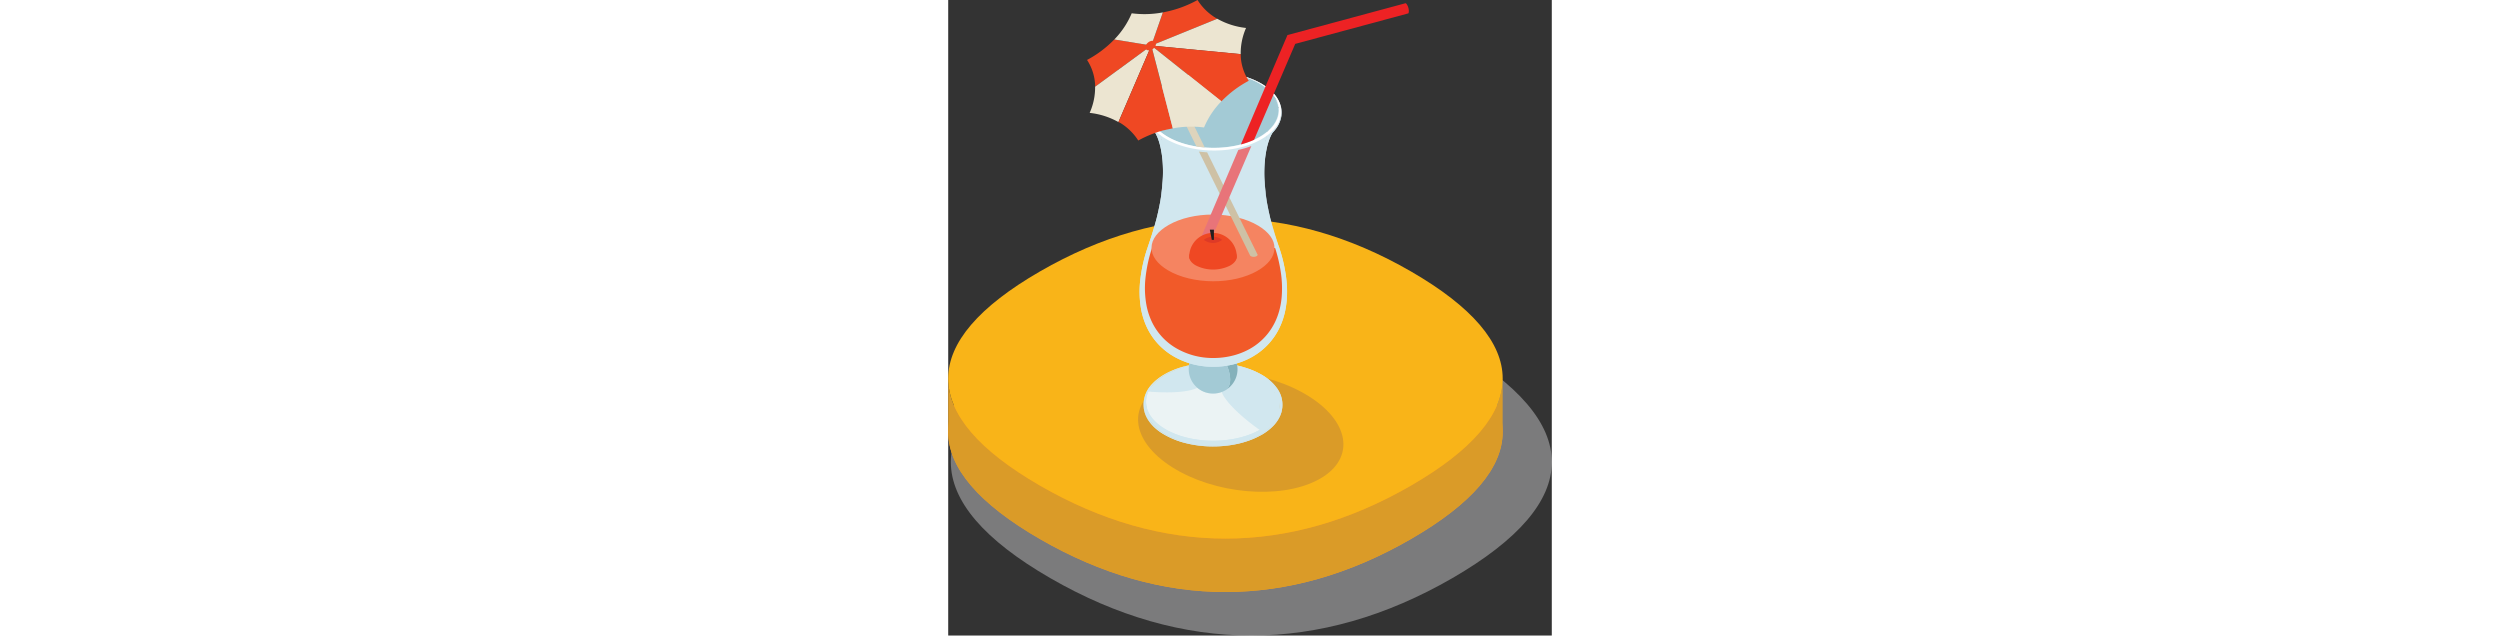 <svg xmlns="http://www.w3.org/2000/svg" viewBox="0 0 251.75 265.08" widht="64" height="64px"><rect x="0" y="0" width="251.75" height="265.08" fill="#333333" stroke="none"/><defs><style>.cls-1{isolation:isolate;}.cls-2{mix-blend-mode:multiply;}.cls-3{fill:#e6e7e8; fill-opacity: 0.4;}.cls-4{fill:#f99b1c;}.cls-5{fill:#da9b28;}.cls-6{fill:#f9b418;}.cls-7{fill:#d1e7ef;}.cls-8{fill:#ebf3f4;}.cls-9{fill:#84b1bb;}.cls-10{fill:#a3cad5;}.cls-11{fill:#fff;}.cls-12{fill:#f15a29;}.cls-13{fill:#f58461;}.cls-14{fill:#ded4bc;}.cls-15{fill:#ef4823;}.cls-16{fill:#ece5d1;}.cls-17{fill:#cec1a5;}.cls-18{fill:#ed2224;}.cls-19{fill:#e87479;}.cls-20{fill:#de3a26;}.cls-21{fill:#231f20;}</style></defs><title>icn_cocktail_pad</title><g class="cls-1"><g id="Слой_2" data-name="Слой 2"><g id="Layer_1" data-name="Layer 1"><g class="cls-2"><path class="cls-3" d="M210.27,144.31c-55.31-31.93-112.39-31.93-167.69,0h0c-27.65,16-41.48,32.19-41.48,48.41s13.83,32.44,41.48,48.41c55.31,31.93,112.39,31.93,167.7,0,27.65-16,41.48-32.19,41.48-48.41S237.92,160.28,210.27,144.31Z"/></g><path class="cls-4" d="M193,135.5C142,106,89.3,106,38.27,135.5h0C12.76,150.23,0,165.19,0,180.16s12.76,29.93,38.27,44.66c51,29.46,103.69,29.46,154.72,0,25.51-14.73,38.27-29.7,38.27-44.66S218.5,150.23,193,135.5Z"/><path class="cls-5" d="M193,202.54C142,232,89.3,232,38.27,202.54,12.76,187.81,0,172.84,0,157.87v22.29c0,15,12.76,29.93,38.27,44.66,51,29.46,103.69,29.46,154.72,0,25.51-14.73,38.27-29.7,38.27-44.66V157.87C231.26,172.84,218.5,187.81,193,202.54Z"/><path class="cls-6" d="M193,113.21c-51-29.46-103.69-29.46-154.72,0h0C12.76,127.94,0,142.91,0,157.87s12.76,29.93,38.27,44.66C89.3,232,142,232,193,202.54c25.51-14.73,38.27-29.7,38.27-44.66S218.5,127.94,193,113.21Z"/><path class="cls-5" d="M150.66,165.43c17.58,11.16,19,26.79,3.18,34.91S111,206,93.38,194.84s-19-26.79-3.18-34.91S133.09,154.27,150.66,165.43Z"/><g class="cls-1"><path class="cls-7" d="M139.38,168.66a11.19,11.19,0,0,0-.36-2.75,12,12,0,0,0-1.42-3.27,15.27,15.27,0,0,0-1.77-2.32,20.27,20.27,0,0,0-3.09-2.71,28.49,28.49,0,0,0-7.12-3.68,43.38,43.38,0,0,0-8.27-2.06c-1.52-.24-3.84-.42-4.34-.43-.66,0-1.53-.08-2.19-.07-1.31,0-3.05.08-4.36.15,0,0-1.95.13-4.3.54-1.23.21-2.86.59-4.07.9-1.4.36-8.58,2.4-13,7.22a12,12,0,0,0-3.59,8.33c0-4.36,2.94-8.71,8.77-12,11.46-6.43,29.78-6.25,40.92.41C136.67,160.21,139.4,164.44,139.38,168.66Z"/><path class="cls-7" d="M139.38,169.06c0-4.22-2.71-8.45-8.19-11.72-11.14-6.66-29.46-6.85-40.92-.41-5.83,3.27-8.76,7.62-8.77,12,0-.13,0-.27,0-.4,0-4.36,2.94-8.71,8.77-12,11.46-6.43,29.78-6.25,40.92.41,5.48,3.27,8.2,7.51,8.19,11.73Z"/><path class="cls-7" d="M139.38,169.06c0,4.36-2.94,8.71-8.77,12a.55.55,0,0,1-.23.5A23.64,23.64,0,0,0,134.1,179a16.64,16.64,0,0,0,3.14-3.41,12.89,12.89,0,0,0,1.7-3.55A11.08,11.08,0,0,0,139.38,169.06Z"/><path class="cls-7" d="M130.39,181.54a26.52,26.52,0,0,0,3.12-2.06c.62-.51,1.43-1.22,2-1.78a12.28,12.28,0,0,0,1.2-1.38,13.62,13.62,0,0,0,1.91-3.31,10.9,10.9,0,0,0,.76-4c0-4.22-2.71-8.45-8.19-11.72-11.14-6.66-29.46-6.85-40.92-.41-5.82,3.27-8.76,7.62-8.77,12a10.53,10.53,0,0,0,.37,2.82,11.79,11.79,0,0,0,.81,2.15,15.63,15.63,0,0,0,4,5,22.63,22.63,0,0,0,3.21,2.28c.92.57,2.23,1.19,3.21,1.66a34.66,34.66,0,0,0,6.17,2.09,45.61,45.61,0,0,0,8.56,1.26,51,51,0,0,0,8.7-.3s1.94-.22,4.21-.73a36.35,36.35,0,0,0,4-1.11,33,33,0,0,0,5.63-2.46.54.54,0,0,1-.54-.07c-11,6.19-28.66,6-39.38-.4S80,164.45,91,158.26s28.66-6,39.38.4,10.47,16.62-.56,22.81A.54.54,0,0,0,130.39,181.54Z"/><path class="cls-7" d="M129.85,181.47c-11,6.19-28.66,6-39.38-.4S80,164.45,91,158.26s28.66-6,39.38.4S140.88,175.28,129.85,181.47Z"/><path class="cls-7" d="M115.54,160.38c-.37-.69-2.45-1.46-4.83-1.47-2.89,0-4.71.86-5,1.44-1.12,2.36-8.71,4.07-22,3,1.28-2.68,3.77-5.21,7.46-7.28,11.07-6.21,28.77-6,39.53.4a17,17,0,0,1,6.93,7C124.23,164.49,116.65,162.75,115.54,160.38Z"/><path class="cls-7" d="M114.82,159.86a9.72,9.72,0,0,0-4.81-.94,10.42,10.42,0,0,0-2.92.49,3.21,3.21,0,0,0-1.55.94A3.17,3.17,0,0,1,106.9,159a8,8,0,0,1,7.23.07,3.11,3.11,0,0,1,1.27,1.29A1.61,1.61,0,0,0,114.82,159.86Z"/><path class="cls-7" d="M115.4,160.38c1.11,2.37,8.69,4.12,22,3.1,2.58,5.5.06,11.62-7.49,15.86-9.63-6.82-15.1-13-15.9-16.06C115.41,162.5,115.87,161.38,115.4,160.38Z"/><path class="cls-8" d="M83.5,163.32c13.32,1.09,20.91-.61,22-3-.47,1,0,2.07,1.26,2.85a8,8,0,0,0,7.23.07c.8,3,6.27,9.24,15.9,16.06-11.07,6.21-28.77,6-39.53-.4C83.23,174.65,81,168.67,83.5,163.32Z"/><path class="cls-7" d="M131,156.43A20.16,20.16,0,0,1,137.2,162a11.41,11.41,0,0,1,2.19,6.66c0,4.36-2.94,8.71-8.77,12a1.77,1.77,0,0,0-.69-1.3c7.55-4.24,10.07-10.35,7.49-15.86a17,17,0,0,0-6.93-7C119.73,150,102,149.83,91,156c-3.7,2.07-6.19,4.6-7.46,7.28-2.55,5.35-.26,11.33,6.9,15.61,10.76,6.43,28.46,6.61,39.53.4a1.77,1.77,0,0,1,.69,1.3c-11.46,6.43-29.78,6.25-40.93-.41-5.48-3.27-8.2-7.51-8.19-11.72a10.82,10.82,0,0,1,.37-2.76A11.92,11.92,0,0,1,83,162.93a14.6,14.6,0,0,1,1.51-2.16,18.46,18.46,0,0,1,2.51-2.44,26.2,26.2,0,0,1,5-3.15,35,35,0,0,1,8-2.72,45.31,45.31,0,0,1,8.61-1.08,50.36,50.36,0,0,1,8.67.47A38.54,38.54,0,0,1,131,156.43Z"/><path class="cls-7" d="M115.46,162.85a3.49,3.49,0,0,1-1.43.43c2-1.14,2.07-3,.1-4.19a8,8,0,0,0-7.23-.07c-2,1.14-2.07,3-.1,4.19a8,8,0,0,0,7.23.07,3.49,3.49,0,0,0,1.43-.43,10.17,10.17,0,0,1-14.67-12,10.06,10.06,0,0,1,3.36-4.86,10.16,10.16,0,0,1,5.9-2.21c.32,0,.63,0,.95,0a10.17,10.17,0,0,1,4.47,19Z"/><path class="cls-7" d="M139.38,168.66v.4c0,4.36-2.94,8.71-8.77,12v-.4C136.44,177.37,139.37,173,139.38,168.66Z"/><path class="cls-9" d="M120.67,154a10,10,0,0,1-1.4,5.11,10.17,10.17,0,0,1-3.81,3.74c1.33-.74,2.12-2.38,2.12-4.63a15.75,15.75,0,0,0-3-8.56c2.33-1.3,2.38-3.46.12-4.81a8.15,8.15,0,0,0-3.73-1,10.09,10.09,0,0,1,3.51.81,10.4,10.4,0,0,1,3.4,2.38A10.16,10.16,0,0,1,120.67,154Z"/><path class="cls-10" d="M105.27,162.71a10.17,10.17,0,0,1,2.82-18.61,9.84,9.84,0,0,1,2-.28,8.28,8.28,0,0,0-3.63.94c-2.33,1.3-2.38,3.46-.12,4.81a9.15,9.15,0,0,0,8.31.08,15.75,15.75,0,0,1,3,8.56c0,2.25-.8,3.89-2.12,4.63a10.24,10.24,0,0,1-5.07,1.3A10.07,10.07,0,0,1,105.27,162.71Z"/><path class="cls-7" d="M115.6,149.29a3.28,3.28,0,0,1-1,.36c2.33-1.3,2.38-3.46.12-4.81a9.15,9.15,0,0,0-8.31-.08c-2.33,1.3-2.38,3.46-.12,4.81a9.15,9.15,0,0,0,8.31.08,3.28,3.28,0,0,0,1-.36,10.48,10.48,0,0,1-6.65,1.2,10.21,10.21,0,0,1-6-3.12c-1.77-1.9-1.24-4.32,1.56-5.89a13.3,13.3,0,0,1,12.07.12c2.67,1.6,3.12,4,1.38,5.81A10,10,0,0,1,115.6,149.29Z"/><path class="cls-7" d="M118,147.42a10,10,0,0,1-2.41,1.88,3.2,3.2,0,0,0,.86-.7A6.42,6.42,0,0,0,118,147.42Z"/><path class="cls-7" d="M105.2,149.15a10.15,10.15,0,0,1-2.2-1.78,6.35,6.35,0,0,0,1.39,1.1,13.3,13.3,0,0,0,12.07.12,3.2,3.2,0,0,1-.86.7A10.41,10.41,0,0,1,105.2,149.15Z"/><path class="cls-7" d="M89.91,181.12a34.28,34.28,0,0,0,9.46,3.77A47,47,0,0,0,110,186.2a47.55,47.55,0,0,0,10.79-1.11,39.92,39.92,0,0,0,5.94-1.83,31.09,31.09,0,0,0,3.62-1.73.55.55,0,0,0,.23-.5c-11.46,6.43-29.78,6.25-40.93-.41-5.48-3.27-8.2-7.51-8.19-11.72a10.83,10.83,0,0,0,.5,3.27,12.42,12.42,0,0,0,1.49,3.11A19.38,19.38,0,0,0,89.91,181.12Z"/><path class="cls-7" d="M81.5,168.9c0-.13,0-.27,0-.4,0,4.22,2.71,8.45,8.19,11.72,11.14,6.66,29.46,6.85,40.93.41v.4c-11.46,6.43-29.78,6.25-40.93-.41C84.21,177.35,81.49,173.12,81.5,168.9Z"/><path class="cls-7" d="M126.68,148.92c-3.13,1.76-7.09.93-10.22-.32,3.38-1.9,3.46-5,.17-7a13.3,13.3,0,0,0-12.07-.12c-3.38,1.9-3.46,5-.17,7a13.3,13.3,0,0,0,12.07.12c3.13,1.25,7.09,2.08,10.22.32a31.41,31.41,0,0,1-3.85,1.82,32.09,32.09,0,0,1-4.76,1.44,37.49,37.49,0,0,1-4.72.7,36.12,36.12,0,0,1-6.3-.07,36.66,36.66,0,0,1-4.82-.84A32.47,32.47,0,0,1,96.7,150a29,29,0,0,1-8.47-5.86,27.64,27.64,0,0,1-5.08-7.08,31,31,0,0,1-2.94-9.63,42.57,42.57,0,0,1-.12-10.54A63.47,63.47,0,0,1,82.29,106c.39-1.31,1-3,1.4-4.33,1.07-3,3.66-5.88,7.77-8.19,10.89-6.11,28.29-5.93,38.88.39,3.82,2.28,6.22,5,7.23,7.94a65.7,65.7,0,0,1,3.54,15.45,41.14,41.14,0,0,1-.61,12.59,31.94,31.94,0,0,1-1.82,5.72,28.72,28.72,0,0,1-2.58,4.71c-.63.86-1.49,2-2.19,2.8a25.55,25.55,0,0,1-1.91,1.94A28.78,28.78,0,0,1,126.68,148.92Z"/><path class="cls-7" d="M133.92,143.13a27.74,27.74,0,0,1-7.24,5.79,7.64,7.64,0,0,0,2.19-1.86c3.86-4.69,4.16-15,.91-30.64a22.64,22.64,0,0,0,3.68-2.54c4.16-3.58,5.54-7.93,4.11-12,.75,2.26,1.35,4,2,6.6a64.49,64.49,0,0,1,1.27,6.43,47.29,47.29,0,0,1,.34,10.58C140.39,134.27,136.8,139.93,133.92,143.13Z"/><path class="cls-7" d="M93.76,148.5a27.53,27.53,0,0,1-11.37-13,31.33,31.33,0,0,1-1.78-5.73,41.61,41.61,0,0,1-.54-12.59A65.73,65.73,0,0,1,83.7,101.7c-1.45,4.08-.11,8.44,4,12.05A22,22,0,0,0,90.91,116c10.58,6.33,28,6.5,38.88.39,3.25,15.63,2.94,25.95-.91,30.64a7.64,7.64,0,0,1-2.19,1.86,32.48,32.48,0,0,1-3.54,1.7,32.94,32.94,0,0,1-4.93,1.54,34.9,34.9,0,0,1-8,.84A32.64,32.64,0,0,1,93.76,148.5Z"/><path class="cls-7" d="M137.57,101.85c-1-2.89-3.42-5.66-7.23-7.94-10.58-6.33-28-6.5-38.88-.39-4.1,2.3-6.7,5.17-7.77,8.19,14.32-40.37-.19-57.44-.33-57.6,1.09-3.07,3.73-6,7.91-8.34,11.09-6.22,28.81-6,39.58.4,3.88,2.32,6.34,5.14,7.36,8.09C138.08,44.41,123.47,61.4,137.57,101.85Z"/><path class="cls-7" d="M83.7,101.7c1-3,2.22-7,3.07-10,.43-1.53.86-3.6,1.19-5.15s.66-3.38.85-4.85c.28-2.22.6-5.19.71-7.43a57.71,57.71,0,0,0-.08-6.65,45.08,45.08,0,0,0-.68-5.22,32.2,32.2,0,0,0-1.1-4.13A15.1,15.1,0,0,0,86.14,55a11.75,11.75,0,0,0,1.34,1.34c.12.11,12.45,10.66.25,57.39C83.58,110.14,82.25,105.78,83.7,101.7Z"/><path class="cls-7" d="M87.48,56.36c-4.22-3.67-5.59-8.11-4.11-12.27.14.17,14.65,17.24.33,57.6a109.84,109.84,0,0,0,4.39-15.79c.3-1.45.64-3.39.81-4.86.26-2.19.53-5.13.64-7.33a54.7,54.7,0,0,0-.14-6.59A43.13,43.13,0,0,0,88.66,62a22.29,22.29,0,0,0-2.53-7A10.89,10.89,0,0,0,87.48,56.36Z"/><path class="cls-7" d="M137.57,101.85c-14.1-40.45.51-57.44.65-57.6,1.46,4.18.05,8.61-4.18,12.25a11.57,11.57,0,0,0,1.35-1.33,15.18,15.18,0,0,0-1.53,3.25,32.11,32.11,0,0,0-1.12,4.13,45.21,45.21,0,0,0-.71,5.22,59.71,59.71,0,0,0-.12,6.65c.1,2.24.4,5.21.67,7.43.18,1.47.52,3.41.82,4.85s.74,3.63,1.16,5.16C135.39,94.87,136.6,98.87,137.57,101.85Z"/><path class="cls-7" d="M134,56.5a10.9,10.9,0,0,0,1.35-1.34,22.29,22.29,0,0,0-2.57,7,43,43,0,0,0-.76,5.14,54.59,54.59,0,0,0-.18,6.59c.1,2.21.35,5.14.6,7.33.17,1.47.49,3.42.78,4.86a109.57,109.57,0,0,0,4.3,15.81c1.43,4.1.05,8.45-4.11,12C121.53,67.09,133.92,56.6,134,56.5Z"/><path class="cls-7" d="M132.7,57.56a18.38,18.38,0,0,0,3.94-3.81,12.26,12.26,0,0,0,2.1-4.36,10.24,10.24,0,0,0,.11-4.47,12,12,0,0,0-1.88-4.4,18.79,18.79,0,0,0-6-5.38c-10.83-6.47-28.65-6.65-39.79-.4a19.16,19.16,0,0,0-6.53,5.63,12.19,12.19,0,0,0-1.87,4.18,10.15,10.15,0,0,0,0,4.49,12.14,12.14,0,0,0,1.81,4.12,17.18,17.18,0,0,0,4.23,4.27C80,51,80.88,41.59,91.28,35.76c11.09-6.22,28.81-6,39.58.4C140.79,42.1,141.36,51.28,132.7,57.56Z"/><path class="cls-7" d="M137,40.52c4,5.94,1.83,13-6.56,17.67a.8.8,0,0,1-.1.89,24.53,24.53,0,0,0,2.4-1.53,17.18,17.18,0,0,0,4.25-4.25,11.83,11.83,0,0,0,1.83-4.11,10.15,10.15,0,0,0,0-4.49A12.22,12.22,0,0,0,137,40.52Z"/><path class="cls-7" d="M88.82,57.43A18.39,18.39,0,0,1,84.9,53.6a12.24,12.24,0,0,1-2.08-4.37,10.37,10.37,0,0,1-.09-4.47,11.81,11.81,0,0,1,1.91-4.39c-4,5.78-2,12.64,6,17.41,10.83,6.47,28.65,6.65,39.79.4a.8.8,0,0,1-.1.89c-11.08,6.22-28.81,6-39.58-.4Q89.7,58.08,88.82,57.43Z"/><path class="cls-7" d="M137.47,41.33a16.1,16.1,0,0,0-4.14-4.64,26.43,26.43,0,0,0-6-3.48,45.06,45.06,0,0,0-32.5-.33,26.37,26.37,0,0,0-7,4,18.27,18.27,0,0,0-2.09,2,14.3,14.3,0,0,0-1.68,2.3,18.29,18.29,0,0,1,7-6.44c11.14-6.25,29-6.07,39.79.4A17.92,17.92,0,0,1,137.47,41.33Z"/><path class="cls-7" d="M134,56.5c-.12.1-12.51,10.59-.58,57.38a22.64,22.64,0,0,1-3.68,2.54c-10-48.14.41-57.25.51-57.34A22.85,22.85,0,0,0,134,56.5Z"/><path class="cls-7" d="M87.73,113.75C99.93,67,87.6,56.47,87.48,56.36a22.35,22.35,0,0,0,3.23,2.32c10.78,6.44,28.5,6.62,39.58.4-.1.09-10.5,9.2-.51,57.34-10.89,6.11-28.29,5.93-38.88-.39A22,22,0,0,1,87.73,113.75Z"/><path class="cls-10" d="M129.52,57.26c-10.75,6-27.94,5.86-38.39-.39s-10.21-16.2.55-22.24,27.94-5.86,38.39.39S140.28,51.23,129.52,57.26Z"/><path class="cls-11" d="M130.81,35a35.49,35.49,0,0,0-11.27-4.12,45.43,45.43,0,0,0-8.36-.83,51.34,51.34,0,0,0-6.39.36,43,43,0,0,0-6.39,1.29,34.5,34.5,0,0,0-5.59,2.12,24.43,24.43,0,0,0-5.49,3.59,17,17,0,0,0-1.94,2,14.81,14.81,0,0,0-1.25,1.79c-3.28,5.6-1.14,12.06,6.48,16.61,10.83,6.47,28.65,6.65,39.79.4a1.7,1.7,0,0,0-.69-.93c-10.75,6-27.94,5.86-38.39-.39s-10.21-16.2.55-22.24,27.94-5.86,38.39.39,10.21,16.2-.55,22.24a1.7,1.7,0,0,1,.69.93c8-4.5,10.4-11.1,7.07-16.86C136.83,40.25,135.31,37.71,130.81,35Z"/></g><path class="cls-12" d="M85,103.4a61.41,61.41,0,0,0-2.71,12.51,39.27,39.27,0,0,0,.5,11.89,29.29,29.29,0,0,0,1.67,5.35,25.34,25.34,0,0,0,10.49,12,30.41,30.41,0,0,0,15.36,4.17h.37a32.73,32.73,0,0,0,7.07-.78,29.47,29.47,0,0,0,8-3,25.5,25.5,0,0,0,6.64-5.32c2.65-2.95,6-8.18,6.7-16.39a44.85,44.85,0,0,0-.33-10.05,62.67,62.67,0,0,0-1.23-6.23c-.4-1.58-.78-2.87-1.18-4.12Z"/><path class="cls-13" d="M110.34,89.49C103.46,89.49,97,91,92.1,93.74c-4.66,2.62-7.25,6-7.3,9.51s2.37,6.8,6.8,9.45c4.91,2.93,11.81,4.61,18.94,4.61,6.89,0,13.37-1.51,18.25-4.25,4.66-2.62,7.25-6,7.3-9.51s-2.37-6.79-6.8-9.44C124.38,91.17,117.48,89.49,110.34,89.49Z"/><path class="cls-14" d="M91.68,34.64c-.32.18-.6.37-.9.56L103.54,61.1c1.14.18,2.3.32,3.47.41L93.35,33.79C92.78,34.06,92.22,34.34,91.68,34.64Z"/><g class="cls-1"><path class="cls-15" d="M84.71,19,61.28,36.16c0-.22,0-.44,0-.67A20.87,20.87,0,0,0,57.91,25a45.08,45.08,0,0,0,11.37-8.55Z"/><path class="cls-15" d="M104,0a22.92,22.92,0,0,0,8.2,7.82L84.72,19,89.56,5.17,90,5.09,90.39,5A47.49,47.49,0,0,0,104,0Z"/><path class="cls-16" d="M124.23,11.66A26.07,26.07,0,0,0,122,22.58L84.72,19,112.22,7.82A31.24,31.24,0,0,0,124.23,11.66Z"/><path class="cls-16" d="M76.54,5.54a41,41,0,0,0,13-.37L84.72,19,71,50.92a31.24,31.24,0,0,0-12-3.84,25.84,25.84,0,0,0,2.27-10.92L84.71,19,69.28,16.47A35.38,35.38,0,0,0,76.54,5.54Z"/><path class="cls-15" d="M122,22.58c0,.16,0,.33,0,.49s0,.11,0,.17a20.74,20.74,0,0,0,3.35,10.46,44.93,44.93,0,0,0-11.38,8.56L84.72,19Z"/><path class="cls-15" d="M84.72,19l8.94,34.54-.82.16-.66.14-.25.05-.45.1-.09,0-.81.2-.45.11-.09,0-.35.09-.09,0-.35.1-.27.08-.17.05-.36.11a47.82,47.82,0,0,0-9.18,3.88,23.48,23.48,0,0,0-7.59-7.4L71,50.92Z"/></g><path class="cls-16" d="M89,54.67l-.17.05Z"/><path class="cls-16" d="M84.72,19l29.23,23.24a35.15,35.15,0,0,0-7.25,10.93,41.12,41.12,0,0,0-13,.37Z"/><path class="cls-16" d="M79.21,58.74h0Z"/><path class="cls-16" d="M90.39,5,90,5.09Z"/><ellipse class="cls-15" cx="84.45" cy="19.02" rx="2.47" ry="1.68" transform="translate(5.98 55.58) rotate(-37.68)"/><path class="cls-17" d="M108,63.54c-1.15-.07-2.29-.18-3.43-.33l21.35,43.35a.52.52,0,0,1-.1-.3.73.73,0,0,0,.43.59,2.59,2.59,0,0,0,2.34,0,.75.75,0,0,0,.46-.6.58.58,0,0,0-.18-.38Z"/><path class="cls-18" d="M141.49,14.63l-.42,1c-5.19,12.1-12.33,28.85-19,44.62a34.29,34.29,0,0,0,5.51-1.95l17.16-40,47.2-12.73c.55-1-.19-3.69-1.14-4.24Z"/><path class="cls-19" d="M121,62.53c-9.47,22.24-17.84,41.92-18.27,42.84h0a.72.72,0,0,0-.12.32,1,1,0,0,0,.58.81,3.53,3.53,0,0,0,3.18,0A1.19,1.19,0,0,0,107,106c.47-1,9.66-22.31,19.44-45.08A37.86,37.86,0,0,1,121,62.53Z"/><path class="cls-15" d="M110.4,101.68a14.67,14.67,0,0,0-7.05,1.64c-1.8,1-2.8,2.32-2.82,3.68s.91,2.63,2.63,3.65a15.94,15.94,0,0,0,14.37.14c1.8-1,2.8-2.32,2.82-3.68s-.91-2.63-2.63-3.65A14.7,14.7,0,0,0,110.4,101.68Z"/><path class="cls-15" d="M120.35,107.05a9.91,9.91,0,0,0-19.82,0C100.53,112.53,120.35,112.53,120.35,107.05Z"/><path class="cls-20" d="M110.44,101.38a7,7,0,0,1-3.82-1.33,6.14,6.14,0,0,1,7.64,0A7,7,0,0,1,110.44,101.38Z"/><polygon class="cls-21" points="110.82 100.04 109.94 100.04 109.11 95.78 110.82 95.78 110.82 100.04"/></g></g></g></svg>
